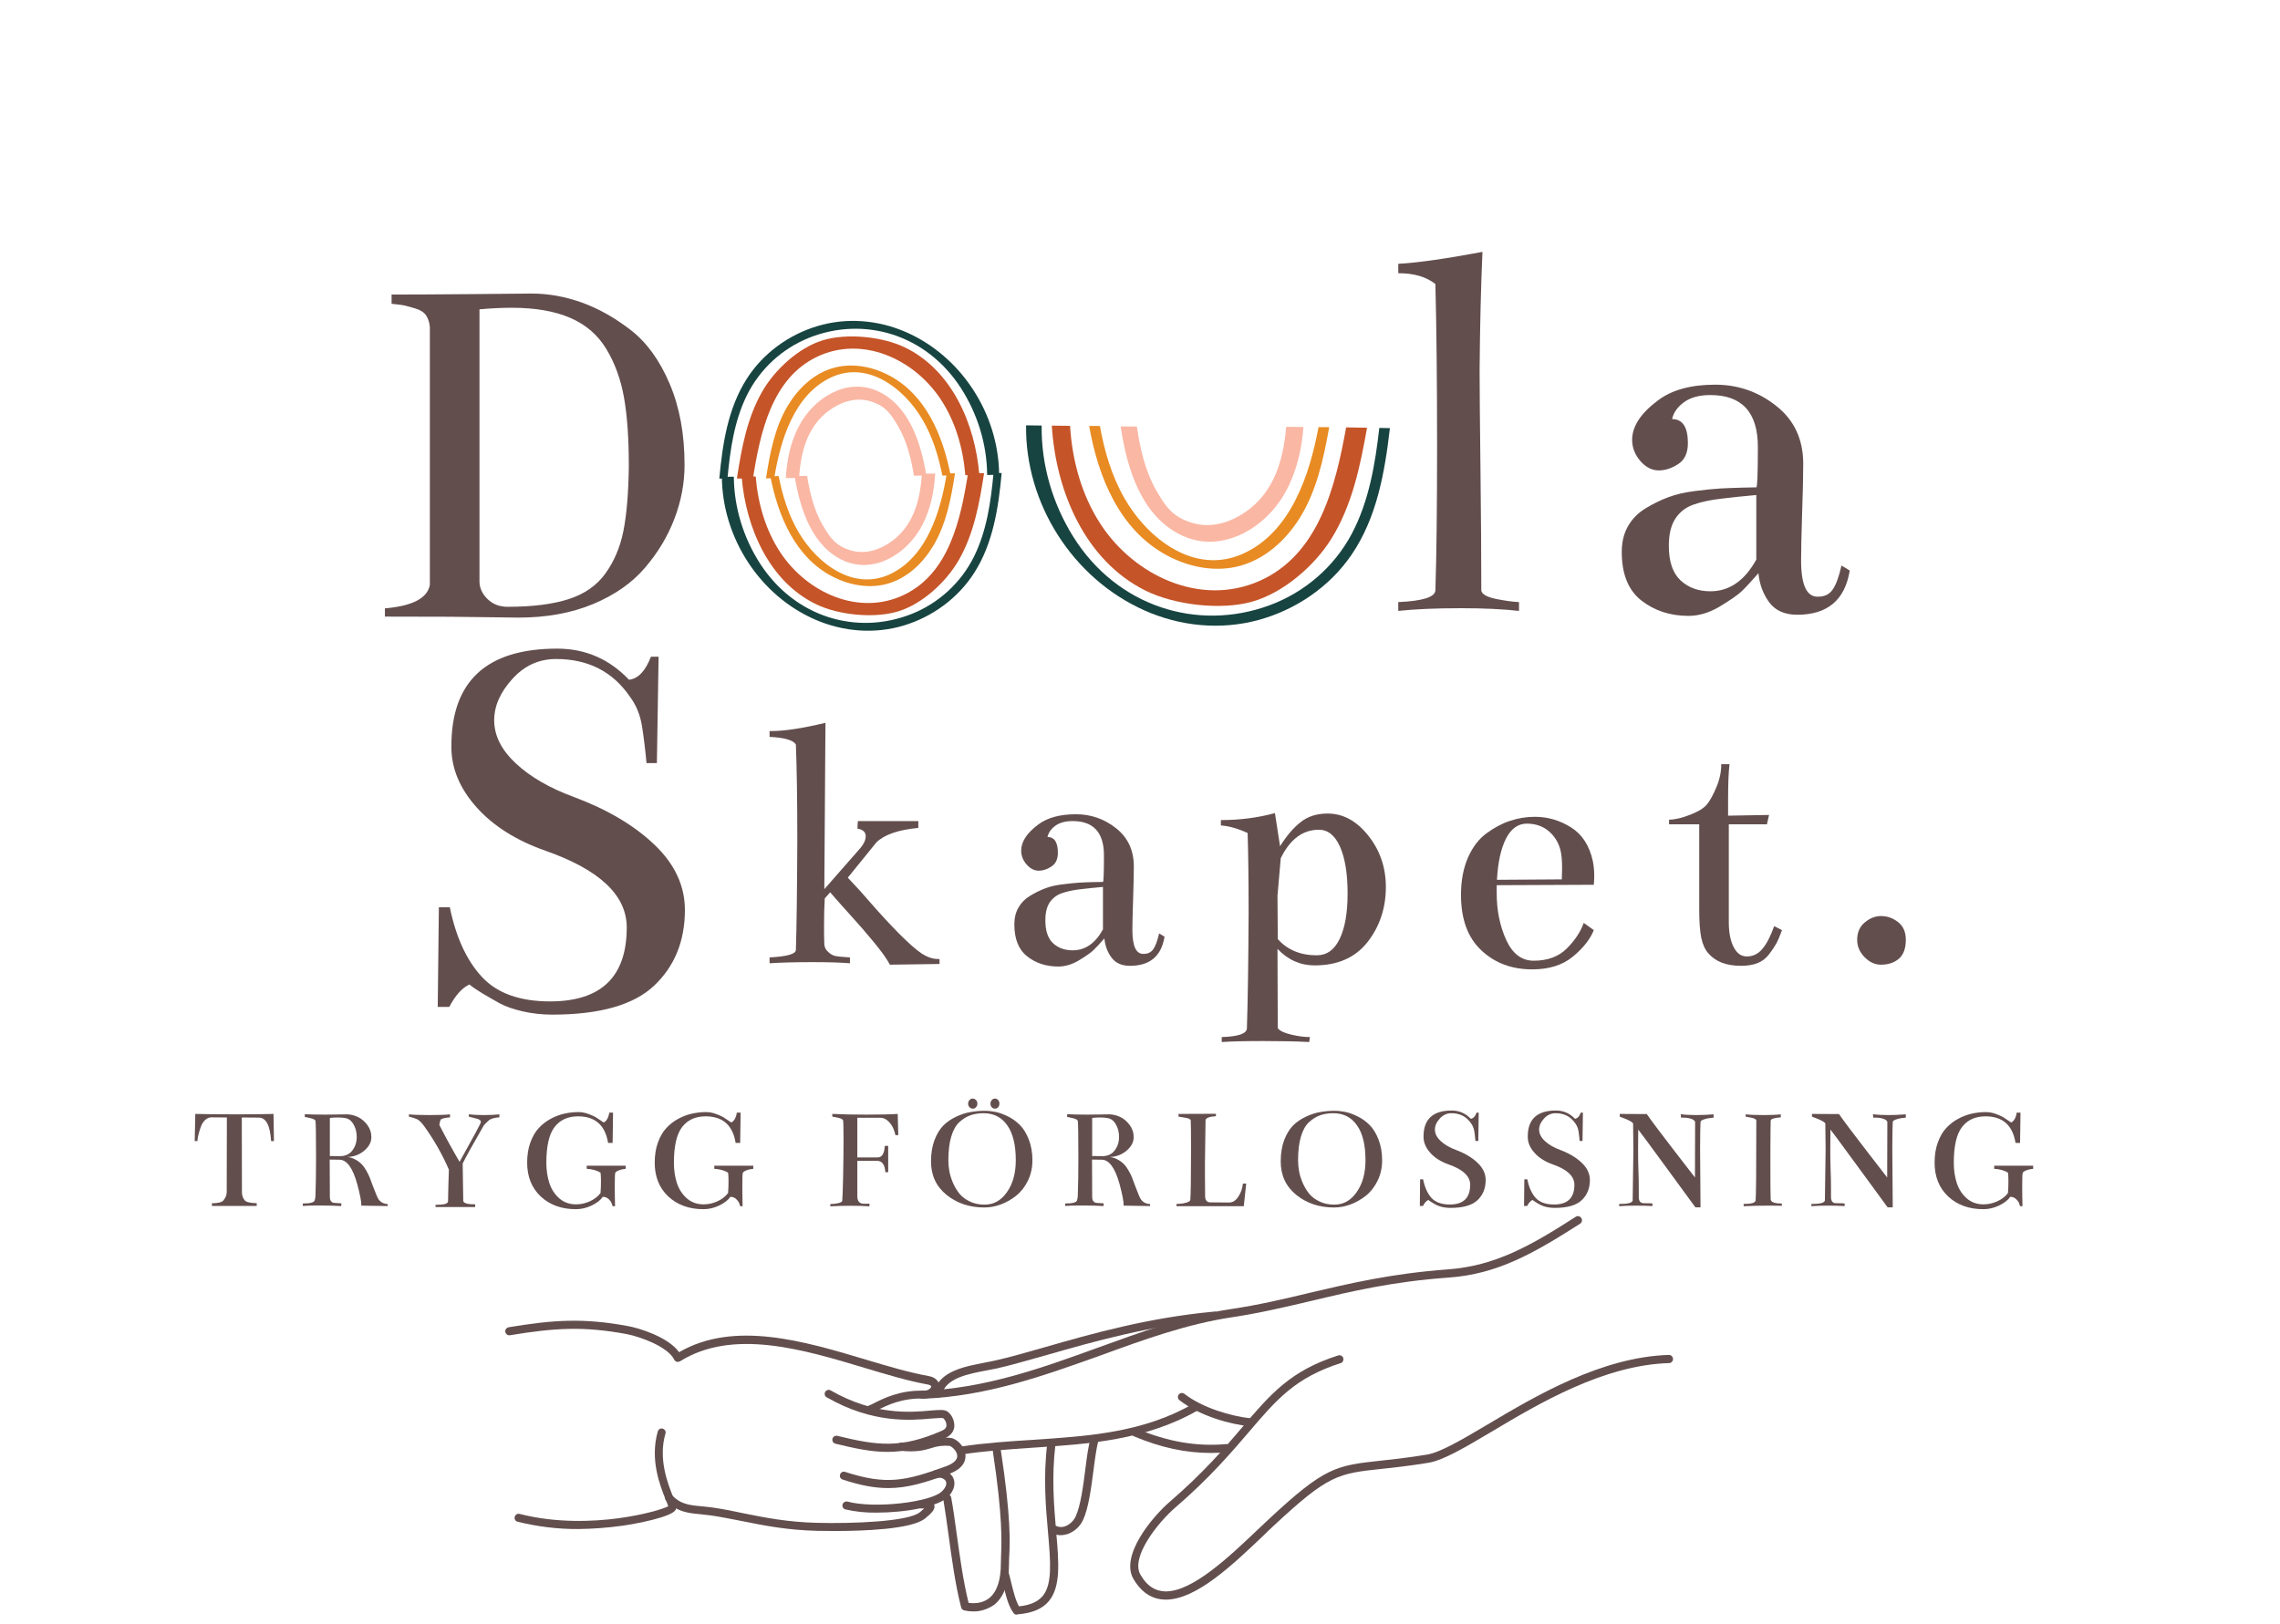 <svg xmlns="http://www.w3.org/2000/svg" xmlns:xlink="http://www.w3.org/1999/xlink" width="334" zoomAndPan="magnify" viewBox="0 0 250.5 178.5" height="238" preserveAspectRatio="xMidYMid meet" version="1.0"><defs><g/><clipPath id="3a7c311802"><path d="M 55.512 145 L 104 145 L 104 156 L 55.512 156 Z M 55.512 145 " clip-rule="nonzero"/></clipPath><clipPath id="bf2f8f670d"><path d="M 124 148 L 183.836 148 L 183.836 176 L 124 176 Z M 124 148 " clip-rule="nonzero"/></clipPath><clipPath id="7ea4709475"><path d="M 100 133.633 L 174 133.633 L 174 154 L 100 154 Z M 100 133.633 " clip-rule="nonzero"/></clipPath><clipPath id="a73c743346"><path d="M 103 159 L 111 159 L 111 177.434 L 103 177.434 Z M 103 159 " clip-rule="nonzero"/></clipPath><clipPath id="5da8e5cf52"><path d="M 109 158 L 117 158 L 117 177.434 L 109 177.434 Z M 109 158 " clip-rule="nonzero"/></clipPath><clipPath id="c63fd699ac"><path d="M 84 40 L 105 40 L 105 52.594 L 84 52.594 Z M 84 40 " clip-rule="nonzero"/></clipPath><clipPath id="b778f39dff"><path d="M 80 36 L 108 36 L 108 52.594 L 80 52.594 Z M 80 36 " clip-rule="nonzero"/></clipPath><clipPath id="dc13cfdfe6"><path d="M 79 35 L 109.824 35 L 109.824 52.594 L 79 52.594 Z M 79 35 " clip-rule="nonzero"/></clipPath><clipPath id="3547b73b6c"><path d="M 86 42 L 102 42 L 102 52.594 L 86 52.594 Z M 86 42 " clip-rule="nonzero"/></clipPath><clipPath id="93abe92dd9"><path d="M 81 51.98 L 109 51.98 L 109 68 L 81 68 Z M 81 51.98 " clip-rule="nonzero"/></clipPath><clipPath id="fcce7d44db"><path d="M 79.258 51.98 L 110.105 51.98 L 110.105 69.871 L 79.258 69.871 Z M 79.258 51.98 " clip-rule="nonzero"/></clipPath><clipPath id="a8c296763a"><path d="M 119 46 L 147 46 L 147 63 L 119 63 Z M 119 46 " clip-rule="nonzero"/></clipPath><clipPath id="c2c9576d8e"><path d="M 152.297 69.871 L 112.203 69.035 L 112.68 46.211 L 152.773 47.047 Z M 152.297 69.871 " clip-rule="nonzero"/></clipPath><clipPath id="29b716c90c"><path d="M 152.297 69.871 L 112.203 69.035 L 112.68 46.211 L 152.773 47.047 Z M 152.297 69.871 " clip-rule="nonzero"/></clipPath><clipPath id="8fa6827771"><path d="M 152.297 69.871 L 112.203 69.035 L 112.68 46.211 L 152.773 47.047 Z M 152.297 69.871 " clip-rule="nonzero"/></clipPath><clipPath id="2aebf76585"><path d="M 115 46 L 151 46 L 151 67 L 115 67 Z M 115 46 " clip-rule="nonzero"/></clipPath><clipPath id="5bd36ecfac"><path d="M 152.297 69.871 L 112.203 69.035 L 112.68 46.211 L 152.773 47.047 Z M 152.297 69.871 " clip-rule="nonzero"/></clipPath><clipPath id="0df6d01554"><path d="M 152.297 69.871 L 112.203 69.035 L 112.68 46.211 L 152.773 47.047 Z M 152.297 69.871 " clip-rule="nonzero"/></clipPath><clipPath id="99e776975a"><path d="M 152.297 69.871 L 112.203 69.035 L 112.68 46.211 L 152.773 47.047 Z M 152.297 69.871 " clip-rule="nonzero"/></clipPath><clipPath id="6a61dca48f"><path d="M 112 46 L 153 46 L 153 69 L 112 69 Z M 112 46 " clip-rule="nonzero"/></clipPath><clipPath id="c07b4df6c4"><path d="M 152.297 69.871 L 112.203 69.035 L 112.68 46.211 L 152.773 47.047 Z M 152.297 69.871 " clip-rule="nonzero"/></clipPath><clipPath id="bc6bee4e61"><path d="M 152.297 69.871 L 112.203 69.035 L 112.68 46.211 L 152.773 47.047 Z M 152.297 69.871 " clip-rule="nonzero"/></clipPath><clipPath id="fbecb455a6"><path d="M 152.297 69.871 L 112.203 69.035 L 112.68 46.211 L 152.773 47.047 Z M 152.297 69.871 " clip-rule="nonzero"/></clipPath><clipPath id="5738036d11"><path d="M 123 46 L 144 46 L 144 60 L 123 60 Z M 123 46 " clip-rule="nonzero"/></clipPath><clipPath id="0d209ea076"><path d="M 152.297 69.871 L 112.203 69.035 L 112.68 46.211 L 152.773 47.047 Z M 152.297 69.871 " clip-rule="nonzero"/></clipPath><clipPath id="028e1904e2"><path d="M 152.297 69.871 L 112.203 69.035 L 112.68 46.211 L 152.773 47.047 Z M 152.297 69.871 " clip-rule="nonzero"/></clipPath><clipPath id="aad5515f47"><path d="M 152.297 69.871 L 112.203 69.035 L 112.68 46.211 L 152.773 47.047 Z M 152.297 69.871 " clip-rule="nonzero"/></clipPath></defs><g clip-path="url(#3a7c311802)"><path fill="#634e4e" d="M 95.625 155.305 C 95.387 155.305 95.188 155.102 95.188 154.863 C 95.188 154.664 95.305 154.504 95.484 154.445 C 95.684 154.363 95.863 154.285 96.043 154.184 C 97.039 153.684 98.91 152.723 101.52 152.824 C 101.977 152.844 102.297 152.523 102.316 152.363 C 102.316 152.266 102.137 152.164 101.859 152.125 C 99.77 151.746 97.438 151.047 94.969 150.305 C 88.195 148.266 80.508 145.969 74.715 149.586 C 74.613 149.645 74.473 149.664 74.355 149.645 C 74.234 149.605 74.137 149.527 74.074 149.406 C 73.379 147.984 70.352 146.887 68.879 146.605 C 64.078 145.707 60.91 145.926 56.012 146.727 C 55.773 146.766 55.555 146.586 55.516 146.348 C 55.492 146.105 55.633 145.906 55.871 145.848 C 60.871 145.027 64.098 144.809 69.035 145.727 C 70.152 145.926 73.379 146.887 74.613 148.586 C 80.688 145.066 88.395 147.387 95.207 149.426 C 97.656 150.164 99.969 150.844 102 151.203 C 102.953 151.363 103.234 151.945 103.195 152.426 C 103.113 153.145 102.336 153.703 101.48 153.684 C 99.09 153.605 97.418 154.445 96.422 154.945 C 96.203 155.062 95.965 155.164 95.746 155.262 C 95.727 155.285 95.664 155.305 95.625 155.305 Z M 95.625 155.305 " fill-opacity="1" fill-rule="nonzero"/></g><path fill="#634e4e" d="M 63.559 168.02 C 61.309 168.039 59.059 167.758 56.867 167.219 C 56.629 167.16 56.488 166.918 56.551 166.68 C 56.609 166.438 56.848 166.301 57.086 166.359 C 61.148 167.398 65.215 167.199 67.922 166.84 C 70.871 166.438 72.883 165.801 73.418 165.52 C 73.359 165.34 73.258 165.059 73.141 164.801 C 72.523 163.262 71.387 160.422 72.262 157.324 C 72.324 157.082 72.543 156.922 72.781 156.984 C 73.02 157.043 73.18 157.262 73.121 157.504 C 73.121 157.523 73.121 157.543 73.102 157.562 C 72.305 160.363 73.379 163.039 73.938 164.461 C 74.234 165.219 74.375 165.559 74.254 165.859 C 73.938 166.699 69.793 167.457 68.359 167.66 C 66.785 167.879 65.172 168 63.559 168.02 Z M 63.559 168.02 " fill-opacity="1" fill-rule="nonzero"/><path fill="#634e4e" d="M 97.496 159.543 C 95.746 159.543 93.992 159.184 91.781 158.641 C 91.543 158.582 91.402 158.344 91.461 158.102 C 91.523 157.863 91.762 157.723 92 157.781 C 96.422 158.863 98.992 159.184 103.473 157.223 C 103.949 157.023 103.969 156.762 103.988 156.664 C 103.988 156.344 103.871 156.043 103.633 155.844 C 103.492 155.785 102.855 155.844 102.277 155.883 C 100.027 156.082 95.863 156.441 90.824 153.543 C 90.605 153.426 90.547 153.145 90.668 152.945 C 90.785 152.746 91.062 152.664 91.262 152.785 C 96.062 155.543 100.047 155.203 102.199 155.004 C 103.234 154.922 103.789 154.863 104.148 155.145 C 104.629 155.543 104.887 156.164 104.848 156.781 C 104.805 157.164 104.586 157.703 103.812 158.043 C 101.34 159.102 99.43 159.543 97.496 159.543 Z M 97.496 159.543 " fill-opacity="1" fill-rule="nonzero"/><path fill="#634e4e" d="M 97.598 163.52 C 96.125 163.52 94.57 163.242 92.578 162.582 C 92.34 162.5 92.219 162.262 92.301 162.02 C 92.379 161.781 92.617 161.66 92.855 161.742 C 97.398 163.219 99.508 162.742 103.949 161.121 C 104.547 160.902 105.246 160.5 105.164 159.902 C 105.086 159.344 104.488 158.902 104.328 158.883 C 103.633 158.82 102.934 158.902 102.277 159.141 C 101.52 159.363 100.664 159.602 98.992 159.422 C 98.754 159.402 98.574 159.184 98.594 158.922 C 98.613 158.684 98.832 158.504 99.09 158.523 C 100.086 158.664 101.082 158.582 102.039 158.281 C 102.797 158.023 103.613 157.922 104.41 158.004 C 105.047 158.043 105.941 158.863 106.062 159.781 C 106.141 160.32 106 161.34 104.27 161.961 C 101.602 162.941 99.688 163.52 97.598 163.52 Z M 97.598 163.52 " fill-opacity="1" fill-rule="nonzero"/><path fill="#634e4e" d="M 91.703 168.238 C 90.824 168.238 90.129 168.219 89.77 168.219 C 86.465 168.137 83.996 167.641 81.586 167.16 C 80.449 166.938 79.375 166.719 78.199 166.539 C 77.781 166.48 77.383 166.438 77.004 166.398 C 75.648 166.277 74.355 166.16 73.16 164.859 C 73 164.66 73.039 164.379 73.219 164.238 C 73.398 164.102 73.637 164.121 73.797 164.262 C 74.754 165.301 75.73 165.398 77.062 165.52 C 77.461 165.559 77.879 165.598 78.316 165.66 C 79.512 165.84 80.648 166.059 81.742 166.301 C 84.094 166.777 86.543 167.258 89.77 167.34 C 93.633 167.438 99.848 167.219 101.082 166.16 C 101.203 166.059 101.383 165.898 101.539 165.758 C 101.441 165.758 101.32 165.758 101.16 165.758 C 100.922 165.738 100.723 165.539 100.742 165.281 C 100.762 165.059 100.941 164.879 101.16 164.859 C 101.801 164.84 102.457 164.879 102.637 165.359 C 102.816 165.84 102.316 166.301 101.66 166.84 C 100.227 168.059 94.809 168.238 91.703 168.238 Z M 91.703 168.238 " fill-opacity="1" fill-rule="nonzero"/><path fill="#634e4e" d="M 96.301 166.219 C 95.148 166.238 93.992 166.121 92.855 165.859 C 92.617 165.781 92.5 165.52 92.578 165.301 C 92.656 165.078 92.875 164.961 93.098 165 C 95.984 165.801 102.316 165.102 103.531 163.84 C 103.93 163.422 104.07 163.02 103.891 162.719 C 103.691 162.441 103.312 162.32 102.996 162.422 C 102.754 162.5 102.516 162.359 102.438 162.121 C 102.355 161.883 102.496 161.641 102.734 161.562 C 102.754 161.562 102.754 161.562 102.773 161.562 C 103.492 161.359 104.27 161.641 104.668 162.281 C 105.047 162.941 104.867 163.738 104.188 164.461 C 103.113 165.578 99.449 166.219 96.301 166.219 Z M 96.301 166.219 " fill-opacity="1" fill-rule="nonzero"/><g clip-path="url(#bf2f8f670d)"><path fill="#634e4e" d="M 128.09 175.777 C 127.891 175.777 127.691 175.754 127.492 175.734 C 126.277 175.555 125.281 174.797 124.523 173.496 C 123.051 170.938 126.594 166.68 128.527 165.02 C 132.23 161.82 134.523 159.16 136.512 156.805 C 139.582 153.203 141.789 150.605 147.027 148.945 C 147.27 148.867 147.508 149.004 147.586 149.246 C 147.645 149.465 147.527 149.727 147.309 149.785 C 142.309 151.387 140.277 153.766 137.191 157.383 C 135.258 159.641 132.867 162.441 129.105 165.68 C 127.23 167.301 124.184 171.117 125.301 173.035 C 125.918 174.117 126.676 174.695 127.629 174.836 C 127.789 174.855 127.93 174.875 128.09 174.875 C 131.055 174.875 135.098 171.016 138.086 168.18 C 138.523 167.758 138.965 167.359 139.359 166.98 C 145.594 161.16 146.789 161.043 151.77 160.5 C 153.082 160.363 154.715 160.18 156.789 159.84 C 158.242 159.602 160.652 158.184 163.422 156.543 C 168.699 153.402 175.949 149.105 183.375 148.887 C 183.613 148.887 183.812 149.105 183.812 149.344 C 183.812 149.566 183.637 149.766 183.414 149.785 C 176.207 149.984 169.078 154.223 163.879 157.324 C 160.91 159.082 158.559 160.48 156.926 160.742 C 154.836 161.082 153.203 161.262 151.867 161.402 C 146.988 161.922 145.973 162.039 139.957 167.641 C 139.559 168 139.141 168.418 138.703 168.84 C 135.438 171.938 131.434 175.777 128.09 175.777 Z M 128.09 175.777 " fill-opacity="1" fill-rule="nonzero"/></g><g clip-path="url(#7ea4709475)"><path fill="#634e4e" d="M 101.262 153.703 C 101.023 153.684 100.824 153.484 100.844 153.246 C 100.863 153.023 101.023 152.844 101.262 152.824 C 108.152 152.605 114.465 150.324 120.582 148.105 C 125.32 146.387 130.199 144.605 135.258 143.848 C 138.344 143.387 141.035 142.75 143.883 142.066 C 148.305 141.027 152.844 139.949 159.078 139.488 C 164.297 139.109 168.199 136.871 173.121 133.711 C 173.32 133.57 173.598 133.633 173.738 133.852 C 173.875 134.051 173.816 134.332 173.598 134.473 C 168.559 137.691 164.574 140.008 159.137 140.391 C 152.984 140.828 148.441 141.91 144.082 142.949 C 141.215 143.629 138.504 144.266 135.379 144.746 C 130.398 145.488 125.559 147.246 120.859 148.965 C 114.684 151.164 108.293 153.484 101.262 153.703 Z M 101.262 153.703 " fill-opacity="1" fill-rule="nonzero"/></g><path fill="#634e4e" d="M 116.516 168.699 C 116.199 168.699 115.879 168.617 115.602 168.457 C 115.383 168.359 115.281 168.078 115.402 167.859 C 115.523 167.641 115.781 167.539 116 167.66 C 116.02 167.66 116.02 167.68 116.039 167.68 C 116.34 167.82 116.676 167.84 116.977 167.738 C 117.492 167.559 117.93 167.16 118.172 166.66 C 118.727 165.461 119.008 163.32 119.246 161.441 C 119.406 160.16 119.566 158.941 119.805 158.141 C 119.883 157.902 120.141 157.781 120.359 157.863 C 120.582 157.941 120.699 158.164 120.66 158.383 C 120.461 159.141 120.301 160.301 120.141 161.562 C 119.883 163.52 119.605 165.719 118.988 167.039 C 118.648 167.758 118.031 168.32 117.273 168.578 C 116.996 168.66 116.758 168.699 116.516 168.699 Z M 116.516 168.699 " fill-opacity="1" fill-rule="nonzero"/><path fill="#634e4e" d="M 133.027 159.66 C 130.238 159.66 127.512 159.062 124.562 157.824 C 124.344 157.723 124.246 157.441 124.363 157.223 C 124.465 157.023 124.703 156.922 124.902 157.004 C 128.348 158.441 131.496 158.98 134.762 158.684 C 135 158.664 135.219 158.863 135.238 159.102 C 135.258 159.344 135.078 159.543 134.84 159.562 C 134.223 159.641 133.625 159.66 133.027 159.66 Z M 133.027 159.66 " fill-opacity="1" fill-rule="nonzero"/><path fill="#634e4e" d="M 137.449 156.742 L 137.391 156.742 C 135.199 156.523 131.832 155.625 129.562 153.844 C 129.383 153.684 129.363 153.402 129.523 153.223 C 129.66 153.043 129.922 153.023 130.102 153.145 C 132.094 154.703 135.238 155.625 137.469 155.863 C 137.707 155.902 137.887 156.125 137.848 156.363 C 137.848 156.562 137.648 156.742 137.449 156.742 Z M 137.449 156.742 " fill-opacity="1" fill-rule="nonzero"/><path fill="#634e4e" d="M 105.625 159.863 C 105.383 159.863 105.184 159.66 105.184 159.402 C 105.184 159.184 105.344 159.004 105.562 158.961 C 108.172 158.562 110.84 158.383 113.43 158.223 C 119.703 157.801 125.617 157.422 131.156 154.223 C 131.375 154.105 131.633 154.203 131.754 154.402 C 131.852 154.605 131.793 154.863 131.594 154.984 C 125.879 158.262 119.586 158.684 113.488 159.082 C 110.922 159.262 108.273 159.422 105.703 159.82 Z M 105.625 159.863 " fill-opacity="1" fill-rule="nonzero"/><path fill="#634e4e" d="M 103.035 153.605 C 102.996 153.605 102.973 153.605 102.934 153.586 C 102.695 153.523 102.535 153.305 102.598 153.062 C 103.113 150.684 105.961 150.164 108.23 149.727 C 108.629 149.645 108.988 149.586 109.328 149.504 C 110.859 149.164 112.672 148.645 114.766 148.047 C 119.844 146.586 126.176 144.789 133.387 144.129 C 133.625 144.109 133.844 144.266 133.883 144.508 C 133.926 144.746 133.746 144.969 133.508 145.008 C 133.508 145.008 133.484 145.008 133.484 145.008 C 126.375 145.648 120.082 147.445 115.043 148.887 C 112.934 149.484 111.121 150.004 109.547 150.367 C 109.188 150.445 108.828 150.504 108.43 150.586 C 106.398 150.965 103.891 151.445 103.492 153.223 C 103.414 153.465 103.234 153.605 103.035 153.605 Z M 103.035 153.605 " fill-opacity="1" fill-rule="nonzero"/><g clip-path="url(#a73c743346)"><path fill="#634e4e" d="M 106.918 177.074 C 106.578 177.074 106.242 177.035 105.922 176.957 C 105.762 176.914 105.645 176.797 105.602 176.637 C 104.945 174.117 104.566 171.219 104.211 168.637 C 104.012 167.219 103.832 165.879 103.633 164.719 C 103.59 164.48 103.75 164.238 103.988 164.199 C 104.23 164.16 104.469 164.32 104.508 164.559 C 104.727 165.738 104.906 167.078 105.105 168.52 C 105.445 170.977 105.824 173.738 106.418 176.137 C 106.859 176.195 107.855 176.254 108.652 175.637 C 109.527 174.957 109.965 173.656 109.965 171.777 C 109.965 171.539 109.984 171.258 109.984 170.957 C 110.043 169.477 110.184 166.758 109.09 159.523 C 109.07 159.281 109.246 159.062 109.488 159.043 C 109.707 159.023 109.926 159.16 109.965 159.402 C 111.082 166.719 110.961 169.52 110.883 171.016 C 110.859 171.316 110.859 171.578 110.859 171.797 C 110.859 173.977 110.305 175.516 109.188 176.375 C 108.492 176.836 107.715 177.094 106.918 177.074 Z M 106.918 177.074 " fill-opacity="1" fill-rule="nonzero"/></g><g clip-path="url(#5da8e5cf52)"><path fill="#634e4e" d="M 111.719 177.434 C 111.578 177.434 111.438 177.375 111.359 177.254 C 110.781 176.496 110.484 175.234 110.223 174.117 C 110.125 173.738 110.043 173.375 109.965 173.078 C 109.887 172.855 109.984 172.598 110.223 172.496 C 110.441 172.418 110.703 172.516 110.801 172.758 C 110.801 172.777 110.82 172.797 110.82 172.816 C 110.922 173.137 111 173.516 111.102 173.918 C 111.32 174.797 111.578 175.875 111.957 176.516 C 113.172 176.395 114.008 176.016 114.547 175.395 C 115.641 174.098 115.422 171.578 115.145 168.398 C 114.902 165.68 114.605 162.301 115.062 158.621 C 115.082 158.383 115.301 158.184 115.543 158.203 C 115.781 158.223 115.98 158.441 115.961 158.684 C 115.961 158.703 115.961 158.723 115.961 158.723 C 115.523 162.301 115.801 165.5 116.039 168.32 C 116.34 171.695 116.559 174.375 115.223 175.957 C 114.504 176.816 113.371 177.273 111.777 177.395 Z M 111.719 177.434 " fill-opacity="1" fill-rule="nonzero"/></g><g fill="#634e4e" fill-opacity="1"><g transform="translate(83.333, 105.85)"><g><path d="M 7.875 -7.797 L 7.281 -7.125 C 7.227 -6.281 7.203 -5.25 7.203 -4.031 C 7.203 -3.27 7.211 -2.613 7.234 -2.062 C 7.266 -1.738 7.398 -1.473 7.641 -1.266 C 7.848 -1.055 8.078 -0.91 8.328 -0.828 C 8.578 -0.754 9.148 -0.691 10.047 -0.641 L 10.047 0 C 9.047 -0.082 7.676 -0.125 5.938 -0.125 C 4.062 -0.125 2.488 -0.082 1.219 0 L 1.219 -0.641 C 3.145 -0.742 4.109 -1.02 4.109 -1.469 C 4.191 -3.914 4.242 -7.91 4.266 -13.453 C 4.266 -17.953 4.211 -21.484 4.109 -24.047 C 3.797 -24.523 2.832 -24.801 1.219 -24.875 L 1.219 -25.516 C 1.281 -25.516 1.348 -25.516 1.422 -25.516 C 2.848 -25.516 4.828 -25.816 7.359 -26.422 L 7.234 -8.141 L 11.234 -12.703 C 11.598 -13.148 11.781 -13.57 11.781 -13.969 C 11.781 -14.414 11.477 -14.691 10.875 -14.797 C 10.875 -14.867 10.879 -15.004 10.891 -15.203 C 10.91 -15.398 10.922 -15.539 10.922 -15.625 L 17.562 -15.625 L 17.562 -14.875 C 15.375 -14.664 13.844 -14.141 12.969 -13.297 L 9.812 -9.406 C 10.676 -8.508 11.566 -7.523 12.484 -6.453 C 13.41 -5.391 14.391 -4.332 15.422 -3.281 C 16.473 -2.227 17.305 -1.492 17.922 -1.078 C 18.547 -0.672 19.141 -0.469 19.703 -0.469 C 19.754 -0.469 19.816 -0.469 19.891 -0.469 L 19.891 0.078 L 14.438 0.156 C 14.125 -0.445 13.551 -1.254 12.719 -2.266 C 11.883 -3.285 11.055 -4.242 10.234 -5.141 C 9.422 -6.035 8.633 -6.922 7.875 -7.797 Z M 7.875 -7.797 "/></g></g></g><g fill="#634e4e" fill-opacity="1"><g transform="translate(109.43, 105.85)"><g><path d="M 17.922 -3.281 L 18.516 -2.922 C 18.172 -0.785 16.906 0.281 14.719 0.281 C 13.82 0.281 13.148 -0.016 12.703 -0.609 C 12.254 -1.203 11.988 -1.91 11.906 -2.734 C 11.375 -2.117 10.969 -1.68 10.688 -1.422 C 10.414 -1.16 9.895 -0.797 9.125 -0.328 C 8.363 0.129 7.602 0.359 6.844 0.359 C 5.52 0.359 4.383 -0.008 3.438 -0.75 C 2.488 -1.488 2.016 -2.66 2.016 -4.266 C 2.016 -4.984 2.164 -5.602 2.469 -6.125 C 2.77 -6.656 3.191 -7.082 3.734 -7.406 C 4.273 -7.738 4.82 -8.008 5.375 -8.219 C 5.926 -8.438 6.57 -8.586 7.312 -8.672 C 8.051 -8.766 8.664 -8.828 9.156 -8.859 C 9.645 -8.891 10.188 -8.91 10.781 -8.922 C 11.375 -8.93 11.695 -8.938 11.75 -8.938 C 11.82 -8.938 11.859 -9.91 11.859 -11.859 C 11.859 -14.367 10.711 -15.625 8.422 -15.625 C 7.629 -15.625 6.992 -15.453 6.516 -15.109 C 6.047 -14.766 5.758 -14.352 5.656 -13.875 C 6.414 -13.875 6.797 -13.297 6.797 -12.141 C 6.797 -11.43 6.555 -10.926 6.078 -10.625 C 5.609 -10.32 5.148 -10.172 4.703 -10.172 C 4.203 -10.172 3.754 -10.398 3.359 -10.859 C 2.961 -11.316 2.766 -11.82 2.766 -12.375 C 2.766 -13.352 3.383 -14.305 4.625 -15.234 C 5.625 -15.992 7.008 -16.375 8.781 -16.375 C 10.438 -16.375 11.91 -15.859 13.203 -14.828 C 14.492 -13.805 15.141 -12.41 15.141 -10.641 C 15.141 -9.766 15.113 -8.551 15.062 -7 C 15.008 -5.445 14.984 -4.328 14.984 -3.641 C 14.984 -1.867 15.395 -1 16.219 -1.031 C 16.688 -1.031 17.039 -1.203 17.281 -1.547 C 17.52 -1.891 17.734 -2.469 17.922 -3.281 Z M 11.75 -3.719 L 11.75 -8.391 C 10.82 -8.305 9.969 -8.219 9.188 -8.125 C 8.414 -8.031 7.754 -7.883 7.203 -7.688 C 6.648 -7.488 6.211 -7.148 5.891 -6.672 C 5.578 -6.203 5.422 -5.547 5.422 -4.703 C 5.422 -3.566 5.703 -2.734 6.266 -2.203 C 6.836 -1.68 7.555 -1.422 8.422 -1.422 C 9.797 -1.422 10.906 -2.188 11.75 -3.719 Z M 11.75 -3.719 "/></g></g></g><g fill="#634e4e" fill-opacity="1"><g transform="translate(132.918, 105.85)"><g><path d="M 7.797 -11.547 L 7.438 -7.438 L 7.469 -2.656 C 8.531 -1.469 9.957 -0.875 11.75 -0.875 C 12.852 -0.875 13.691 -1.473 14.266 -2.672 C 14.848 -3.867 15.141 -5.535 15.141 -7.672 C 15.141 -9.836 14.863 -11.547 14.312 -12.797 C 13.758 -14.047 12.984 -14.672 11.984 -14.672 C 10.211 -14.672 8.816 -13.629 7.797 -11.547 Z M 1.219 -15.734 C 3.281 -15.734 5.258 -15.988 7.156 -16.5 L 7.719 -12.859 C 8.426 -13.992 9.176 -14.875 9.969 -15.5 C 10.758 -16.133 11.75 -16.453 12.938 -16.453 C 14.645 -16.453 16.141 -15.641 17.422 -14.016 C 18.703 -12.398 19.344 -10.523 19.344 -8.391 C 19.344 -6.066 18.672 -4.047 17.328 -2.328 C 15.984 -0.617 14.047 0.234 11.516 0.234 C 9.953 0.234 8.594 -0.367 7.438 -1.578 L 7.469 7.125 C 7.656 7.406 8.129 7.641 8.891 7.828 C 9.66 8.016 10.363 8.109 11 8.109 L 10.922 8.656 C 9.598 8.582 7.922 8.547 5.891 8.547 C 3.859 8.547 2.332 8.582 1.312 8.656 L 1.312 8.109 C 3.156 8.055 4.078 7.727 4.078 7.125 C 4.18 3.977 4.242 -0.238 4.266 -5.531 C 4.266 -9.227 4.227 -12.156 4.156 -14.312 C 3.07 -14.812 2.094 -15.086 1.219 -15.141 Z M 1.219 -15.734 "/></g></g></g><g fill="#634e4e" fill-opacity="1"><g transform="translate(158.501, 105.85)"><g><path d="M 5.969 -9.172 L 13.094 -9.219 C 13.113 -9.664 13.125 -10.086 13.125 -10.484 C 13.125 -11.297 13.062 -11.953 12.938 -12.453 C 12.719 -13.297 12.285 -13.988 11.641 -14.531 C 10.992 -15.07 10.195 -15.344 9.25 -15.344 C 8.281 -15.344 7.516 -14.789 6.953 -13.688 C 6.398 -12.582 6.07 -11.078 5.969 -9.172 Z M 5.938 -8.578 L 5.938 -7.719 C 5.938 -5.812 6.285 -4.094 6.984 -2.562 C 7.68 -1.039 8.688 -0.281 10 -0.281 C 11.531 -0.281 12.742 -0.727 13.641 -1.625 C 14.535 -2.52 15.156 -3.457 15.5 -4.438 L 16.609 -3.641 C 16.211 -2.641 15.445 -1.672 14.312 -0.734 C 13.176 0.203 11.688 0.672 9.844 0.672 C 7.602 0.672 5.738 -0.023 4.25 -1.422 C 2.758 -2.816 2.016 -4.848 2.016 -7.516 C 2.016 -9.066 2.27 -10.43 2.781 -11.609 C 3.301 -12.785 3.988 -13.68 4.844 -14.297 C 5.695 -14.922 6.555 -15.375 7.422 -15.656 C 8.297 -15.945 9.195 -16.094 10.125 -16.094 C 11.551 -16.094 12.875 -15.707 14.094 -14.938 C 15.32 -14.176 16.125 -12.941 16.5 -11.234 C 16.602 -10.703 16.656 -10.176 16.656 -9.656 C 16.656 -9.363 16.641 -9.02 16.609 -8.625 Z M 5.938 -8.578 "/></g></g></g><g fill="#634e4e" fill-opacity="1"><g transform="translate(181.316, 105.85)"><g><path d="M 12.812 -15.266 L 8.625 -15.266 C 8.625 -15.266 8.625 -11.68 8.625 -4.516 C 8.625 -3.379 8.801 -2.469 9.156 -1.781 C 9.508 -1.094 9.988 -0.75 10.594 -0.75 C 11.281 -0.75 11.852 -1.023 12.312 -1.578 C 12.781 -2.129 13.211 -2.961 13.609 -4.078 L 14.469 -3.641 C 14.238 -3.004 14.031 -2.516 13.844 -2.172 C 13.656 -1.828 13.391 -1.43 13.047 -0.984 C 12.703 -0.535 12.281 -0.211 11.781 -0.016 C 11.281 0.18 10.676 0.281 9.969 0.281 C 8.383 0.281 7.195 -0.164 6.406 -1.062 C 6.039 -1.457 5.773 -2.02 5.609 -2.75 C 5.453 -3.477 5.375 -4.539 5.375 -5.938 L 5.375 -15.266 L 2.062 -15.266 L 2.062 -15.781 C 2.688 -15.781 3.453 -15.957 4.359 -16.312 C 5.273 -16.664 5.906 -17.055 6.25 -17.484 C 6.594 -17.93 6.938 -18.566 7.281 -19.391 C 7.625 -20.223 7.797 -21.051 7.797 -21.875 L 8.703 -21.875 C 8.598 -21.031 8.547 -19.738 8.547 -18 C 8.547 -17.812 8.547 -17.52 8.547 -17.125 C 8.547 -16.727 8.547 -16.426 8.547 -16.219 L 13.047 -16.297 Z M 12.812 -15.266 "/></g></g></g><g fill="#634e4e" fill-opacity="1"><g transform="translate(201.64, 105.85)"><g><path d="M 5.016 -5.188 C 5.703 -5.188 6.328 -4.969 6.891 -4.531 C 7.461 -4.094 7.75 -3.441 7.75 -2.578 C 7.75 -1.617 7.488 -0.922 6.969 -0.484 C 6.457 -0.055 5.805 0.156 5.016 0.156 C 4.359 0.156 3.758 -0.117 3.219 -0.672 C 2.676 -1.223 2.406 -1.859 2.406 -2.578 C 2.406 -3.391 2.68 -4.023 3.234 -4.484 C 3.797 -4.953 4.391 -5.188 5.016 -5.188 Z M 5.016 -5.188 "/></g></g></g><g clip-path="url(#c63fd699ac)"><path fill="#e88b22" d="M 104.445 52.242 C 104.141 52.246 103.84 52.25 103.535 52.258 C 103.105 50.094 102.453 47.969 101.332 46.074 C 99.258 42.566 95.246 39.586 91.25 41.5 C 87.227 43.426 85.73 48.41 85.062 52.551 C 84.762 52.555 84.461 52.559 84.16 52.562 C 84.59 49.809 85.109 47 86.547 44.594 C 87.656 42.742 89.289 41.156 91.34 40.5 C 93.438 39.828 95.727 40.23 97.656 41.238 C 101.719 43.355 103.594 47.863 104.445 52.242 Z M 104.445 52.242 " fill-opacity="1" fill-rule="nonzero"/></g><g clip-path="url(#b778f39dff)"><path fill="#c55428" d="M 107.598 52.199 C 107.086 52.207 106.57 52.211 106.059 52.219 C 105.812 49.227 104.965 46.277 103.297 43.793 C 100.367 39.426 94.711 36.844 89.77 39.203 C 84.809 41.574 83.523 47.496 82.727 52.578 C 82.141 52.582 81.551 52.582 80.961 52.586 C 81.469 49.27 82.082 45.891 83.777 42.969 C 85.16 40.59 87.746 38.219 90.359 37.406 C 92.996 36.586 96.914 36.973 99.395 38.164 C 104.555 40.641 107.145 46.566 107.598 52.199 Z M 107.598 52.199 " fill-opacity="1" fill-rule="nonzero"/></g><g clip-path="url(#dc13cfdfe6)"><path fill="#174441" d="M 109.773 52.18 C 109.473 52.184 108.754 52.188 108.457 52.191 C 108.43 48.805 107.406 45.496 105.582 42.656 C 101.777 36.742 94.938 34.703 88.895 37.117 C 85.961 38.293 83.508 40.523 82.074 43.406 C 80.668 46.238 80.215 49.449 79.926 52.59 C 79.625 52.59 79.328 52.594 79.031 52.594 C 79.379 48.785 79.973 44.859 82.055 41.609 C 83.852 38.805 86.672 36.773 89.797 35.836 C 92.984 34.875 96.41 35.148 99.465 36.461 C 105.605 39.105 109.723 45.48 109.773 52.18 Z M 109.773 52.18 " fill-opacity="1" fill-rule="nonzero"/></g><g clip-path="url(#3547b73b6c)"><path fill="#fab7a4" d="M 101.777 52.258 C 101.473 52.262 100.719 52.27 100.414 52.273 C 100.098 50.363 99.629 48.457 98.66 46.812 C 97.844 45.422 97.262 44.633 95.801 44.148 C 94.34 43.66 92.898 43.973 91.582 44.777 C 88.898 46.426 87.988 49.293 87.797 52.52 C 87.488 52.523 86.645 52.527 86.34 52.535 C 86.441 50.57 86.852 48.617 87.738 46.898 C 89.402 43.676 93.035 41.496 96.348 42.945 C 99.801 44.461 101.168 48.512 101.777 52.258 Z M 101.777 52.258 " fill-opacity="1" fill-rule="nonzero"/></g><path fill="#e88b22" d="M 84.637 52.332 C 84.941 52.328 85.242 52.32 85.547 52.316 C 85.977 54.477 86.629 56.605 87.75 58.5 C 89.824 62.008 93.836 64.984 97.832 63.074 C 101.855 61.148 103.355 56.164 104.02 52.02 C 104.32 52.02 104.621 52.016 104.926 52.012 C 104.496 54.766 103.973 57.574 102.535 59.977 C 101.426 61.828 99.793 63.414 97.742 64.074 C 95.645 64.746 93.355 64.34 91.426 63.336 C 87.367 61.219 85.488 56.711 84.637 52.332 Z M 84.637 52.332 " fill-opacity="1" fill-rule="nonzero"/><g clip-path="url(#93abe92dd9)"><path fill="#c55428" d="M 81.484 52.375 C 81.996 52.367 82.512 52.363 83.027 52.355 C 83.27 55.344 84.117 58.293 85.785 60.781 C 88.715 65.148 94.371 67.73 99.312 65.371 C 104.273 63 105.559 57.078 106.355 51.996 C 106.941 51.992 107.531 51.988 108.121 51.988 C 107.613 55.305 107 58.684 105.305 61.605 C 103.922 63.984 101.336 66.355 98.723 67.168 C 96.086 67.988 92.168 67.602 89.688 66.41 C 84.527 63.934 81.938 58.008 81.484 52.375 Z M 81.484 52.375 " fill-opacity="1" fill-rule="nonzero"/></g><g clip-path="url(#fcce7d44db)"><path fill="#174441" d="M 79.309 52.395 C 79.609 52.391 80.328 52.387 80.625 52.383 C 80.652 55.766 81.676 59.078 83.5 61.918 C 87.305 67.828 94.145 69.871 100.188 67.453 C 103.121 66.281 105.574 64.051 107.008 61.168 C 108.414 58.332 108.867 55.125 109.156 51.98 C 109.457 51.98 109.754 51.98 110.051 51.977 C 109.703 55.789 109.109 59.715 107.027 62.961 C 105.23 65.766 102.41 67.797 99.285 68.738 C 96.098 69.695 92.672 69.426 89.617 68.109 C 83.477 65.469 79.359 59.094 79.309 52.395 Z M 79.309 52.395 " fill-opacity="1" fill-rule="nonzero"/></g><path fill="#fab7a4" d="M 87.305 52.316 C 87.609 52.309 88.363 52.305 88.672 52.297 C 88.984 54.211 89.453 56.117 90.422 57.762 C 91.238 59.152 91.824 59.938 93.281 60.426 C 94.742 60.91 96.184 60.602 97.5 59.793 C 100.184 58.148 101.094 55.281 101.285 52.051 C 101.594 52.047 102.438 52.043 102.746 52.039 C 102.641 54 102.23 55.957 101.344 57.672 C 99.68 60.895 96.047 63.078 92.734 61.625 C 89.281 60.109 87.914 56.059 87.305 52.316 Z M 87.305 52.316 " fill-opacity="1" fill-rule="nonzero"/><g clip-path="url(#a8c296763a)"><g clip-path="url(#c2c9576d8e)"><g clip-path="url(#29b716c90c)"><g clip-path="url(#8fa6827771)"><path fill="#e88b22" d="M 119.664 46.805 C 120.055 46.805 120.449 46.809 120.844 46.812 C 121.344 49.578 122.137 52.309 123.543 54.754 C 126.148 59.285 131.285 63.195 136.527 60.863 C 141.805 58.516 143.887 52.199 144.863 46.934 C 145.254 46.938 145.648 46.941 146.039 46.945 C 145.406 50.445 144.652 54.016 142.723 57.043 C 141.23 59.375 139.066 61.352 136.383 62.137 C 133.641 62.938 130.676 62.359 128.195 61.023 C 122.973 58.215 120.652 52.414 119.664 46.805 Z M 119.664 46.805 " fill-opacity="1" fill-rule="nonzero"/></g></g></g></g><g clip-path="url(#2aebf76585)"><g clip-path="url(#5bd36ecfac)"><g clip-path="url(#0df6d01554)"><g clip-path="url(#99e776975a)"><path fill="#c55428" d="M 115.562 46.773 C 116.23 46.777 116.898 46.789 117.566 46.793 C 117.801 50.609 118.828 54.398 120.93 57.613 C 124.625 63.262 131.906 66.711 138.391 63.832 C 144.902 60.945 146.73 53.426 147.898 46.965 C 148.664 46.977 149.43 46.988 150.195 47 C 149.445 51.219 148.562 55.512 146.281 59.191 C 144.418 62.191 140.996 65.145 137.578 66.113 C 134.129 67.086 129.043 66.484 125.852 64.898 C 119.211 61.602 116 53.973 115.562 46.773 Z M 115.562 46.773 " fill-opacity="1" fill-rule="nonzero"/></g></g></g></g><g clip-path="url(#6a61dca48f)"><g clip-path="url(#c07b4df6c4)"><g clip-path="url(#bc6bee4e61)"><g clip-path="url(#fbecb455a6)"><path fill="#174441" d="M 112.734 46.738 C 113.125 46.742 114.059 46.758 114.445 46.762 C 114.391 51.078 115.633 55.328 117.93 59 C 122.715 66.645 131.551 69.434 139.473 66.516 C 143.32 65.098 146.566 62.32 148.504 58.68 C 150.406 55.105 151.086 51.023 151.543 47.023 C 151.93 47.031 152.32 47.035 152.707 47.043 C 152.148 51.891 151.273 56.887 148.484 60.973 C 146.074 64.5 142.352 67.016 138.266 68.129 C 134.098 69.266 129.652 68.828 125.719 67.066 C 117.805 63.527 112.621 55.285 112.734 46.738 Z M 112.734 46.738 " fill-opacity="1" fill-rule="nonzero"/></g></g></g></g><g clip-path="url(#5738036d11)"><g clip-path="url(#0d209ea076)"><g clip-path="url(#028e1904e2)"><g clip-path="url(#aad5515f47)"><path fill="#fab7a4" d="M 123.129 46.855 C 123.527 46.859 124.504 46.871 124.906 46.871 C 125.262 49.32 125.824 51.766 127.035 53.887 C 128.062 55.684 128.801 56.703 130.684 57.363 C 132.57 58.023 134.453 57.668 136.184 56.672 C 139.715 54.645 140.973 51.012 141.309 46.898 C 141.711 46.902 142.805 46.918 143.207 46.922 C 143.02 49.422 142.434 51.902 141.234 54.07 C 138.988 58.137 134.207 60.824 129.941 58.879 C 125.492 56.855 123.82 51.648 123.129 46.855 Z M 123.129 46.855 " fill-opacity="1" fill-rule="nonzero"/></g></g></g></g><g fill="#634e4e" fill-opacity="1"><g transform="translate(39.539, 67.695)"><g><path d="M 35.672 -16.625 C 35.672 -14.602 35.301 -12.629 34.562 -10.703 C 33.832 -8.773 32.754 -6.977 31.328 -5.312 C 29.91 -3.645 28.004 -2.312 25.609 -1.312 C 23.211 -0.32 20.477 0.172 17.406 0.172 C 17.145 0.172 16.383 0.16 15.125 0.141 C 13.875 0.117 12.145 0.098 9.938 0.078 C 7.727 0.066 5.332 0.062 2.75 0.062 L 2.75 -0.844 C 5.781 -1.102 7.426 -1.961 7.688 -3.422 L 7.688 -31.734 C 7.656 -32.223 7.523 -32.645 7.297 -33 C 7.078 -33.352 6.691 -33.613 6.141 -33.781 C 5.598 -33.945 5.207 -34.055 4.969 -34.109 C 4.727 -34.172 4.234 -34.238 3.484 -34.312 L 3.484 -35.328 C 5.691 -35.328 8.57 -35.344 12.125 -35.375 C 15.688 -35.414 17.938 -35.438 18.875 -35.438 C 20.707 -35.438 22.539 -35.109 24.375 -34.453 C 26.207 -33.797 28.004 -32.785 29.766 -31.422 C 31.523 -30.055 32.945 -28.094 34.031 -25.531 C 35.125 -22.969 35.672 -20 35.672 -16.625 Z M 29.547 -16.281 C 29.547 -16.395 29.547 -16.508 29.547 -16.625 C 29.547 -19.582 29.367 -22.051 29.016 -24.031 C 28.66 -26.02 28.016 -27.789 27.078 -29.344 C 26.141 -30.895 24.816 -32.035 23.109 -32.766 C 21.41 -33.504 19.27 -33.875 16.688 -33.875 C 15.562 -33.875 14.379 -33.816 13.141 -33.703 C 13.141 -32.723 13.141 -31.035 13.141 -28.641 C 13.141 -26.586 13.141 -23.066 13.141 -18.078 C 13.141 -13.098 13.141 -9.727 13.141 -7.969 C 13.141 -5.801 13.141 -4.414 13.141 -3.812 C 13.141 -3.102 13.43 -2.457 14.016 -1.875 C 14.598 -1.301 15.336 -1.016 16.234 -1.016 C 18.961 -1.016 21.195 -1.297 22.938 -1.859 C 24.688 -2.422 26.035 -3.363 26.984 -4.688 C 27.941 -6.02 28.598 -7.57 28.953 -9.344 C 29.305 -11.125 29.504 -13.438 29.547 -16.281 Z M 29.547 -16.281 "/></g></g></g><g fill="#634e4e" fill-opacity="1"><g transform="translate(151.156, 67.13)"><g><path d="M 11.719 -39.453 C 11.551 -35.609 11.445 -31.285 11.406 -26.484 C 11.406 -24.566 11.438 -20.973 11.5 -15.703 C 11.562 -10.441 11.594 -5.945 11.594 -2.219 C 11.676 -1.82 12.219 -1.52 13.219 -1.312 C 14.219 -1.113 15.055 -1 15.734 -0.969 L 15.734 0 C 13.973 -0.195 11.867 -0.297 9.422 -0.297 C 6.586 -0.297 4.27 -0.195 2.469 0 L 2.469 -0.969 C 5.102 -1.082 6.461 -1.5 6.547 -2.219 C 6.672 -6.02 6.734 -11.285 6.734 -18.016 C 6.734 -25.18 6.672 -31.148 6.547 -35.922 C 5.547 -36.711 4.188 -37.109 2.469 -37.109 L 2.469 -38.141 C 4.582 -38.254 7.664 -38.691 11.719 -39.453 Z M 11.719 -39.453 "/></g></g></g><g fill="#634e4e" fill-opacity="1"><g transform="translate(175.118, 67.13)"><g><path d="M 27.203 -4.984 L 28.109 -4.438 C 27.586 -1.195 25.664 0.422 22.344 0.422 C 20.977 0.422 19.957 -0.023 19.281 -0.922 C 18.602 -1.828 18.203 -2.898 18.078 -4.141 C 17.273 -3.223 16.66 -2.562 16.234 -2.156 C 15.816 -1.758 15.023 -1.207 13.859 -0.5 C 12.703 0.195 11.547 0.547 10.391 0.547 C 8.391 0.547 6.664 -0.016 5.219 -1.141 C 3.781 -2.266 3.062 -4.047 3.062 -6.484 C 3.062 -7.566 3.289 -8.508 3.75 -9.312 C 4.207 -10.113 4.848 -10.766 5.672 -11.266 C 6.492 -11.766 7.32 -12.172 8.156 -12.484 C 9 -12.805 9.984 -13.035 11.109 -13.172 C 12.234 -13.316 13.164 -13.41 13.906 -13.453 C 14.645 -13.492 15.461 -13.523 16.359 -13.547 C 17.266 -13.566 17.758 -13.578 17.844 -13.578 C 17.957 -13.578 18.016 -15.055 18.016 -18.016 C 18.016 -21.816 16.273 -23.719 12.797 -23.719 C 11.586 -23.719 10.625 -23.457 9.906 -22.938 C 9.188 -22.414 8.75 -21.797 8.594 -21.078 C 9.75 -21.078 10.328 -20.195 10.328 -18.438 C 10.328 -17.352 9.969 -16.582 9.25 -16.125 C 8.531 -15.664 7.828 -15.438 7.141 -15.438 C 6.379 -15.438 5.695 -15.785 5.094 -16.484 C 4.5 -17.18 4.203 -17.953 4.203 -18.797 C 4.203 -20.273 5.145 -21.719 7.031 -23.125 C 8.551 -24.281 10.648 -24.859 13.328 -24.859 C 15.848 -24.859 18.086 -24.078 20.047 -22.516 C 22.016 -20.961 23 -18.844 23 -16.156 C 23 -14.832 22.957 -12.988 22.875 -10.625 C 22.801 -8.27 22.766 -6.57 22.766 -5.531 C 22.766 -2.844 23.383 -1.52 24.625 -1.562 C 25.344 -1.562 25.879 -1.82 26.234 -2.344 C 26.598 -2.863 26.922 -3.742 27.203 -4.984 Z M 17.844 -5.641 L 17.844 -12.734 C 16.438 -12.609 15.141 -12.473 13.953 -12.328 C 12.773 -12.191 11.766 -11.973 10.922 -11.672 C 10.086 -11.379 9.43 -10.867 8.953 -10.141 C 8.473 -9.422 8.234 -8.422 8.234 -7.141 C 8.234 -5.422 8.66 -4.16 9.516 -3.359 C 10.379 -2.555 11.473 -2.156 12.797 -2.156 C 14.879 -2.156 16.562 -3.316 17.844 -5.641 Z M 17.844 -5.641 "/></g></g></g><g fill="#634e4e" fill-opacity="1"><g transform="translate(43.093, 110.588)"><g><path d="M 18.125 -39.312 C 21.219 -39.312 23.848 -38.172 26.016 -35.891 C 27.016 -36.004 27.816 -36.848 28.422 -38.422 L 29.266 -38.422 L 29.078 -26.734 C 29.078 -26.734 28.695 -26.734 27.938 -26.734 C 27.812 -28.141 27.648 -29.473 27.453 -30.734 C 27.254 -32.004 26.812 -33.098 26.125 -34.016 C 24.238 -36.785 21.531 -38.172 18 -38.172 C 16.113 -38.172 14.508 -37.438 13.188 -35.969 C 11.863 -34.508 11.203 -33 11.203 -31.438 C 11.203 -29.75 12.004 -28.16 13.609 -26.672 C 15.211 -25.191 17.336 -23.969 19.984 -23 C 23.641 -21.633 26.582 -19.891 28.812 -17.766 C 31.039 -15.641 32.156 -13.25 32.156 -10.594 C 32.156 -7.188 31.031 -4.414 28.781 -2.281 C 26.531 -0.156 22.797 0.906 17.578 0.906 C 16.453 0.906 15.367 0.785 14.328 0.547 C 13.285 0.305 12.43 0.004 11.766 -0.359 C 11.109 -0.723 10.469 -1.094 9.844 -1.469 C 9.219 -1.852 8.766 -2.164 8.484 -2.406 C 7.68 -2.039 6.941 -1.219 6.266 0.062 L 5 0.062 L 5.125 -10.891 L 6.328 -10.891 C 7.004 -7.598 8.176 -5.051 9.844 -3.25 C 11.508 -1.445 14.008 -0.547 17.344 -0.547 C 22.957 -0.547 25.766 -3.254 25.766 -8.672 C 25.766 -12.203 22.797 -15.008 16.859 -17.094 C 13.648 -18.219 11.117 -19.812 9.266 -21.875 C 7.422 -23.945 6.5 -26.148 6.5 -28.484 C 6.457 -35.703 10.332 -39.312 18.125 -39.312 Z M 18.125 -39.312 "/></g></g></g><g fill="#634e4e" fill-opacity="1"><g transform="translate(20.832, 132.499)"><g><path d="M 3.719 -0.594 C 3.957 -0.895 4.078 -1.195 4.078 -1.5 L 4.094 -9.703 C 2.977 -9.711 2.414 -9.719 2.406 -9.719 C 2.145 -9.719 1.91 -9.617 1.703 -9.422 C 1.504 -9.234 1.352 -9 1.25 -8.719 C 1.145 -8.438 1.055 -8.156 0.984 -7.875 C 0.91 -7.602 0.867 -7.348 0.859 -7.109 L 0.562 -7.109 L 0.625 -10.094 C 1.82 -10.062 3.348 -10.047 5.203 -10.047 C 6.941 -10.047 8.281 -10.062 9.219 -10.094 L 9.266 -7.109 L 8.953 -7.109 C 8.848 -8.816 8.406 -9.676 7.625 -9.688 L 5.734 -9.703 L 5.75 -1.5 C 5.75 -1.133 5.852 -0.832 6.062 -0.594 C 6.219 -0.406 6.656 -0.301 7.375 -0.281 L 7.375 0.016 L 2.453 0.016 L 2.453 -0.281 C 2.473 -0.281 2.504 -0.281 2.547 -0.281 C 2.586 -0.281 2.617 -0.281 2.641 -0.281 C 3.211 -0.301 3.57 -0.406 3.719 -0.594 Z M 3.719 -0.594 "/></g></g></g><g fill="#634e4e" fill-opacity="1"><g transform="translate(32.49, 132.499)"><g><path d="M 10.109 0.031 L 7.203 -0.016 C 7.203 -0.055 7.203 -0.098 7.203 -0.141 C 7.203 -0.535 7.055 -1.273 6.766 -2.359 C 6.273 -4.148 5.625 -5.051 4.812 -5.062 L 3.734 -5.078 L 3.75 -1.109 C 3.75 -0.941 3.758 -0.805 3.781 -0.703 C 3.801 -0.609 3.852 -0.52 3.938 -0.438 C 4.031 -0.352 4.156 -0.312 4.312 -0.312 C 4.781 -0.289 5.016 -0.273 5.016 -0.266 L 5 0.031 C 4.406 -0.008 3.609 -0.031 2.609 -0.031 C 1.816 -0.031 1.207 -0.016 0.781 0.016 L 0.781 -0.25 C 1.613 -0.25 2.051 -0.375 2.094 -0.625 C 2.145 -0.789 2.172 -0.977 2.172 -1.188 C 2.211 -2.27 2.234 -3.633 2.234 -5.281 C 2.234 -7.727 2.211 -9.078 2.172 -9.328 C 2.148 -9.453 1.953 -9.555 1.578 -9.641 L 1 -9.766 L 1 -10.062 C 1.625 -10.031 2.367 -10.016 3.234 -10.016 C 3.586 -10.016 4.031 -10.02 4.562 -10.031 C 5.102 -10.039 5.445 -10.047 5.594 -10.047 C 6 -10.047 6.406 -9.953 6.812 -9.766 C 7.219 -9.578 7.566 -9.285 7.859 -8.891 C 8.16 -8.492 8.312 -8.039 8.312 -7.531 C 8.312 -6.988 8.047 -6.492 7.516 -6.047 C 6.992 -5.609 6.375 -5.379 5.656 -5.359 C 5.988 -5.328 6.289 -5.234 6.562 -5.078 C 6.844 -4.922 7.066 -4.754 7.234 -4.578 C 7.41 -4.41 7.586 -4.164 7.766 -3.844 C 7.941 -3.531 8.066 -3.273 8.141 -3.078 C 8.211 -2.891 8.316 -2.609 8.453 -2.234 C 8.785 -1.359 9 -0.852 9.094 -0.719 C 9.332 -0.383 9.672 -0.207 10.109 -0.188 Z M 5.516 -9.625 C 5.273 -9.676 4.984 -9.703 4.641 -9.703 C 4.316 -9.703 4.02 -9.688 3.75 -9.656 L 3.75 -5.469 C 4.477 -5.457 4.848 -5.453 4.859 -5.453 C 5.453 -5.453 5.906 -5.66 6.219 -6.078 C 6.539 -6.492 6.703 -6.988 6.703 -7.562 C 6.703 -8.062 6.594 -8.508 6.375 -8.906 C 6.164 -9.301 5.879 -9.539 5.516 -9.625 Z M 5.516 -9.625 "/></g></g></g><g fill="#634e4e" fill-opacity="1"><g transform="translate(44.725, 132.499)"><g><path d="M 4.594 -3.969 C 3.863 -5.664 2.945 -7.273 1.844 -8.797 C 1.594 -9.141 1.352 -9.375 1.125 -9.5 C 0.852 -9.625 0.547 -9.723 0.203 -9.797 L 0.203 -10.047 C 0.711 -9.992 1.457 -9.969 2.438 -9.969 C 3.488 -9.969 4.25 -9.992 4.719 -10.047 L 4.719 -9.719 C 4.113 -9.664 3.77 -9.578 3.688 -9.453 C 3.633 -9.336 3.598 -9.207 3.578 -9.062 L 3.547 -8.875 C 4.273 -7.457 5.016 -6.109 5.766 -4.828 C 7.316 -7.598 8.098 -9.055 8.109 -9.203 C 8.109 -9.359 7.988 -9.473 7.75 -9.547 L 6.781 -9.797 L 6.781 -10.047 C 7.281 -9.992 7.844 -9.969 8.469 -9.969 C 9.094 -9.969 9.648 -9.992 10.141 -10.047 L 10.141 -9.719 C 9.703 -9.695 9.344 -9.609 9.062 -9.453 C 8.969 -9.379 8.836 -9.258 8.672 -9.094 L 8.438 -8.844 C 7.176 -6.656 6.398 -5.254 6.109 -4.641 C 6.109 -4.234 6.129 -2.875 6.172 -0.562 C 6.172 -0.289 6.609 -0.156 7.484 -0.156 L 7.484 0.141 L 3.125 0.141 L 3.125 -0.109 C 3.156 -0.109 3.211 -0.109 3.297 -0.109 C 4.086 -0.109 4.488 -0.234 4.5 -0.484 C 4.52 -1.734 4.551 -2.895 4.594 -3.969 Z M 4.594 -3.969 "/></g></g></g><g fill="#634e4e" fill-opacity="1"><g transform="translate(57.105, 132.499)"><g><path d="M 6.453 -10.297 C 6.848 -10.297 7.25 -10.211 7.656 -10.047 C 8.07 -9.891 8.391 -9.727 8.609 -9.562 C 8.836 -9.406 9.039 -9.27 9.219 -9.156 C 9.375 -9.219 9.508 -9.352 9.625 -9.562 C 9.738 -9.781 9.805 -10.004 9.828 -10.234 L 10.25 -10.234 L 10.203 -6.906 L 9.703 -6.906 C 9.391 -8.852 8.289 -9.828 6.406 -9.828 C 5.289 -9.828 4.43 -9.438 3.828 -8.656 C 3.223 -7.875 2.922 -6.566 2.922 -4.734 C 2.922 -3.922 3.031 -3.176 3.25 -2.5 C 3.469 -1.832 3.828 -1.273 4.328 -0.828 C 4.836 -0.379 5.457 -0.156 6.188 -0.156 C 6.707 -0.156 7.219 -0.27 7.719 -0.5 C 8.219 -0.727 8.602 -1.031 8.875 -1.406 C 8.906 -1.82 8.922 -2.254 8.922 -2.703 C 8.922 -3.098 8.906 -3.41 8.875 -3.641 C 8.457 -3.891 7.953 -4.031 7.359 -4.062 L 7.359 -4.406 L 11.641 -4.406 L 11.641 -4.062 C 11.055 -4 10.676 -3.859 10.5 -3.641 C 10.457 -3.555 10.438 -3.086 10.438 -2.234 C 10.438 -1.523 10.445 -0.766 10.469 0.047 L 10.203 0.047 L 10.125 -0.188 C 10.082 -0.363 9.969 -0.539 9.781 -0.719 C 9.602 -0.895 9.383 -0.984 9.125 -0.984 C 8.883 -0.629 8.477 -0.312 7.906 -0.031 C 7.344 0.238 6.766 0.375 6.172 0.375 C 4.598 0.375 3.312 -0.086 2.312 -1.016 C 1.312 -1.953 0.812 -3.195 0.812 -4.75 C 0.812 -5.57 0.93 -6.312 1.172 -6.969 C 1.41 -7.625 1.719 -8.148 2.094 -8.547 C 2.469 -8.953 2.906 -9.289 3.406 -9.562 C 3.914 -9.832 4.414 -10.02 4.906 -10.125 C 5.406 -10.238 5.922 -10.297 6.453 -10.297 Z M 6.453 -10.297 "/></g></g></g><g fill="#634e4e" fill-opacity="1"><g transform="translate(71.12, 132.499)"><g><path d="M 6.453 -10.297 C 6.848 -10.297 7.25 -10.211 7.656 -10.047 C 8.07 -9.891 8.391 -9.727 8.609 -9.562 C 8.836 -9.406 9.039 -9.27 9.219 -9.156 C 9.375 -9.219 9.508 -9.352 9.625 -9.562 C 9.738 -9.781 9.805 -10.004 9.828 -10.234 L 10.25 -10.234 L 10.203 -6.906 L 9.703 -6.906 C 9.391 -8.852 8.289 -9.828 6.406 -9.828 C 5.289 -9.828 4.43 -9.438 3.828 -8.656 C 3.223 -7.875 2.922 -6.566 2.922 -4.734 C 2.922 -3.922 3.031 -3.176 3.25 -2.5 C 3.469 -1.832 3.828 -1.273 4.328 -0.828 C 4.836 -0.379 5.457 -0.156 6.188 -0.156 C 6.707 -0.156 7.219 -0.27 7.719 -0.5 C 8.219 -0.727 8.602 -1.031 8.875 -1.406 C 8.906 -1.82 8.922 -2.254 8.922 -2.703 C 8.922 -3.098 8.906 -3.41 8.875 -3.641 C 8.457 -3.891 7.953 -4.031 7.359 -4.062 L 7.359 -4.406 L 11.641 -4.406 L 11.641 -4.062 C 11.055 -4 10.676 -3.859 10.5 -3.641 C 10.457 -3.555 10.438 -3.086 10.438 -2.234 C 10.438 -1.523 10.445 -0.766 10.469 0.047 L 10.203 0.047 L 10.125 -0.188 C 10.082 -0.363 9.969 -0.539 9.781 -0.719 C 9.602 -0.895 9.383 -0.984 9.125 -0.984 C 8.883 -0.629 8.477 -0.312 7.906 -0.031 C 7.344 0.238 6.766 0.375 6.172 0.375 C 4.598 0.375 3.312 -0.086 2.312 -1.016 C 1.312 -1.953 0.812 -3.195 0.812 -4.75 C 0.812 -5.57 0.93 -6.312 1.172 -6.969 C 1.41 -7.625 1.719 -8.148 2.094 -8.547 C 2.469 -8.953 2.906 -9.289 3.406 -9.562 C 3.914 -9.832 4.414 -10.02 4.906 -10.125 C 5.406 -10.238 5.922 -10.297 6.453 -10.297 Z M 6.453 -10.297 "/></g></g></g><g fill="#634e4e" fill-opacity="1"><g transform="translate(85.136, 132.499)"><g/></g></g><g fill="#634e4e" fill-opacity="1"><g transform="translate(90.443, 132.499)"><g><path d="M 5.078 0.062 C 4.547 0.02 3.867 0 3.047 0 C 2.223 0 1.469 0.02 0.781 0.062 L 0.781 -0.188 C 1.051 -0.188 1.332 -0.219 1.625 -0.281 C 1.926 -0.344 2.082 -0.438 2.094 -0.562 C 2.125 -0.82 2.156 -1.695 2.188 -3.188 C 2.219 -4.676 2.234 -5.984 2.234 -7.109 C 2.234 -8.441 2.219 -9.195 2.188 -9.375 C 2.164 -9.5 1.961 -9.602 1.578 -9.688 L 1 -9.797 L 1 -10.094 C 2.102 -10.039 3.359 -10.016 4.766 -10.016 C 6.172 -10.016 7.312 -10.039 8.188 -10.094 L 8.25 -7.766 L 7.938 -7.766 C 7.883 -8.023 7.801 -8.281 7.688 -8.531 C 7.582 -8.789 7.398 -9.047 7.141 -9.297 C 6.891 -9.547 6.598 -9.672 6.266 -9.672 L 3.75 -9.672 L 3.75 -5.312 L 5.969 -5.312 C 6.457 -5.312 6.723 -5.734 6.766 -6.578 L 7.141 -6.578 L 7.141 -3.688 L 6.828 -3.688 C 6.773 -4.52 6.473 -4.938 5.922 -4.938 L 3.75 -4.938 L 3.75 -1.047 C 3.75 -0.566 3.938 -0.297 4.312 -0.234 C 4.395 -0.223 4.516 -0.219 4.672 -0.219 L 5.078 -0.234 C 5.078 -0.234 5.078 -0.207 5.078 -0.156 C 5.078 -0.102 5.078 -0.062 5.078 -0.031 C 5.078 0.008 5.078 0.039 5.078 0.062 Z M 5.078 0.062 "/></g></g></g><g fill="#634e4e" fill-opacity="1"><g transform="translate(101.508, 132.499)"><g><path d="M 4.859 -11.219 C 4.859 -11.375 4.906 -11.504 5 -11.609 C 5.102 -11.723 5.219 -11.781 5.344 -11.781 C 5.488 -11.781 5.613 -11.727 5.719 -11.625 C 5.82 -11.52 5.875 -11.383 5.875 -11.219 C 5.875 -11.062 5.82 -10.93 5.719 -10.828 C 5.625 -10.723 5.508 -10.672 5.375 -10.672 C 5.238 -10.672 5.117 -10.723 5.016 -10.828 C 4.91 -10.93 4.859 -11.062 4.859 -11.219 Z M 7.312 -11.219 C 7.312 -11.375 7.359 -11.504 7.453 -11.609 C 7.547 -11.723 7.66 -11.781 7.797 -11.781 C 7.941 -11.781 8.062 -11.727 8.156 -11.625 C 8.25 -11.52 8.297 -11.383 8.297 -11.219 C 8.297 -11.062 8.25 -10.93 8.156 -10.828 C 8.062 -10.723 7.945 -10.672 7.812 -10.672 C 7.676 -10.672 7.555 -10.723 7.453 -10.828 C 7.359 -10.93 7.312 -11.062 7.312 -11.219 Z M 6.672 -0.125 C 7.672 -0.125 8.488 -0.582 9.125 -1.5 C 9.77 -2.414 10.094 -3.582 10.094 -5 C 10.094 -6.688 9.781 -7.969 9.156 -8.844 C 8.539 -9.727 7.672 -10.172 6.547 -10.172 C 6.004 -10.172 5.52 -10.094 5.094 -9.938 C 4.676 -9.789 4.273 -9.539 3.891 -9.188 C 3.504 -8.832 3.207 -8.301 3 -7.594 C 2.789 -6.883 2.688 -6.016 2.688 -4.984 C 2.688 -4.598 2.723 -4.203 2.797 -3.797 C 2.867 -3.398 3 -2.977 3.188 -2.531 C 3.383 -2.082 3.625 -1.68 3.906 -1.328 C 4.188 -0.984 4.566 -0.695 5.047 -0.469 C 5.523 -0.238 6.066 -0.125 6.672 -0.125 Z M 6.672 -10.438 C 7.055 -10.438 7.457 -10.395 7.875 -10.312 C 8.289 -10.227 8.75 -10.062 9.25 -9.812 C 9.75 -9.562 10.188 -9.242 10.562 -8.859 C 10.945 -8.473 11.27 -7.941 11.531 -7.266 C 11.789 -6.598 11.922 -5.844 11.922 -5 C 11.922 -4.176 11.754 -3.426 11.422 -2.75 C 11.098 -2.082 10.672 -1.535 10.141 -1.109 C 9.617 -0.691 9.051 -0.367 8.438 -0.141 C 7.832 0.078 7.234 0.188 6.641 0.188 C 5.023 0.188 3.645 -0.27 2.5 -1.188 C 1.352 -2.113 0.781 -3.344 0.781 -4.875 C 0.781 -5.75 0.906 -6.523 1.156 -7.203 C 1.414 -7.879 1.738 -8.414 2.125 -8.812 C 2.52 -9.207 2.988 -9.531 3.531 -9.781 C 4.07 -10.039 4.598 -10.211 5.109 -10.297 C 5.617 -10.391 6.141 -10.438 6.672 -10.438 Z M 6.672 -10.438 "/></g></g></g><g fill="#634e4e" fill-opacity="1"><g transform="translate(116.245, 132.499)"><g><path d="M 10.109 0.031 L 7.203 -0.016 C 7.203 -0.055 7.203 -0.098 7.203 -0.141 C 7.203 -0.535 7.055 -1.273 6.766 -2.359 C 6.273 -4.148 5.625 -5.051 4.812 -5.062 L 3.734 -5.078 L 3.75 -1.109 C 3.75 -0.941 3.758 -0.805 3.781 -0.703 C 3.801 -0.609 3.852 -0.52 3.938 -0.438 C 4.031 -0.352 4.156 -0.312 4.312 -0.312 C 4.781 -0.289 5.016 -0.273 5.016 -0.266 L 5 0.031 C 4.406 -0.008 3.609 -0.031 2.609 -0.031 C 1.816 -0.031 1.207 -0.016 0.781 0.016 L 0.781 -0.25 C 1.613 -0.25 2.051 -0.375 2.094 -0.625 C 2.145 -0.789 2.172 -0.977 2.172 -1.188 C 2.211 -2.27 2.234 -3.633 2.234 -5.281 C 2.234 -7.727 2.211 -9.078 2.172 -9.328 C 2.148 -9.453 1.953 -9.555 1.578 -9.641 L 1 -9.766 L 1 -10.062 C 1.625 -10.031 2.367 -10.016 3.234 -10.016 C 3.586 -10.016 4.031 -10.02 4.562 -10.031 C 5.102 -10.039 5.445 -10.047 5.594 -10.047 C 6 -10.047 6.406 -9.953 6.812 -9.766 C 7.219 -9.578 7.566 -9.285 7.859 -8.891 C 8.16 -8.492 8.312 -8.039 8.312 -7.531 C 8.312 -6.988 8.047 -6.492 7.516 -6.047 C 6.992 -5.609 6.375 -5.379 5.656 -5.359 C 5.988 -5.328 6.289 -5.234 6.562 -5.078 C 6.844 -4.922 7.066 -4.754 7.234 -4.578 C 7.41 -4.41 7.586 -4.164 7.766 -3.844 C 7.941 -3.531 8.066 -3.273 8.141 -3.078 C 8.211 -2.891 8.316 -2.609 8.453 -2.234 C 8.785 -1.359 9 -0.852 9.094 -0.719 C 9.332 -0.383 9.672 -0.207 10.109 -0.188 Z M 5.516 -9.625 C 5.273 -9.676 4.984 -9.703 4.641 -9.703 C 4.316 -9.703 4.02 -9.688 3.75 -9.656 L 3.75 -5.469 C 4.477 -5.457 4.848 -5.453 4.859 -5.453 C 5.453 -5.453 5.906 -5.66 6.219 -6.078 C 6.539 -6.492 6.703 -6.988 6.703 -7.562 C 6.703 -8.062 6.594 -8.508 6.375 -8.906 C 6.164 -9.301 5.879 -9.539 5.516 -9.625 Z M 5.516 -9.625 "/></g></g></g><g fill="#634e4e" fill-opacity="1"><g transform="translate(128.481, 132.499)"><g><path d="M 3.922 -1.094 C 3.922 -0.613 4.113 -0.375 4.5 -0.375 C 4.5 -0.375 5.191 -0.367 6.578 -0.359 C 6.953 -0.359 7.281 -0.566 7.562 -0.984 C 7.844 -1.398 8.016 -1.883 8.078 -2.438 L 8.438 -2.438 L 8.172 0.047 L 0.781 0.047 L 0.781 -0.203 L 1.156 -0.219 C 1.414 -0.238 1.664 -0.285 1.906 -0.359 C 2.156 -0.441 2.285 -0.539 2.297 -0.656 C 2.348 -1.238 2.375 -3.082 2.375 -6.188 C 2.375 -7.957 2.363 -9.02 2.344 -9.375 C 2.332 -9.52 2.109 -9.625 1.672 -9.688 L 1 -9.797 L 1 -10.094 L 5.109 -10.109 L 5.109 -9.844 C 4.367 -9.801 3.988 -9.645 3.969 -9.375 C 3.926 -6.82 3.906 -5.285 3.906 -4.766 C 3.906 -4.492 3.906 -3.977 3.906 -3.219 C 3.914 -2.457 3.922 -1.75 3.922 -1.094 Z M 3.922 -1.094 "/></g></g></g><g fill="#634e4e" fill-opacity="1"><g transform="translate(139.93, 132.499)"><g><path d="M 6.672 -0.125 C 7.672 -0.125 8.488 -0.582 9.125 -1.5 C 9.77 -2.414 10.094 -3.582 10.094 -5 C 10.094 -6.688 9.781 -7.969 9.156 -8.844 C 8.539 -9.727 7.672 -10.172 6.547 -10.172 C 6.004 -10.172 5.52 -10.094 5.094 -9.938 C 4.676 -9.789 4.273 -9.539 3.891 -9.188 C 3.504 -8.832 3.207 -8.301 3 -7.594 C 2.789 -6.883 2.688 -6.016 2.688 -4.984 C 2.688 -4.598 2.723 -4.203 2.797 -3.797 C 2.867 -3.398 3 -2.977 3.188 -2.531 C 3.383 -2.082 3.625 -1.68 3.906 -1.328 C 4.188 -0.984 4.566 -0.695 5.047 -0.469 C 5.523 -0.238 6.066 -0.125 6.672 -0.125 Z M 6.672 -10.438 C 7.055 -10.438 7.457 -10.395 7.875 -10.312 C 8.289 -10.227 8.75 -10.062 9.25 -9.812 C 9.75 -9.562 10.188 -9.242 10.562 -8.859 C 10.945 -8.473 11.27 -7.941 11.531 -7.266 C 11.789 -6.598 11.922 -5.844 11.922 -5 C 11.922 -4.176 11.754 -3.426 11.422 -2.75 C 11.098 -2.082 10.672 -1.535 10.141 -1.109 C 9.617 -0.691 9.051 -0.367 8.438 -0.141 C 7.832 0.078 7.234 0.188 6.641 0.188 C 5.023 0.188 3.645 -0.27 2.5 -1.188 C 1.352 -2.113 0.781 -3.344 0.781 -4.875 C 0.781 -5.75 0.906 -6.523 1.156 -7.203 C 1.414 -7.879 1.738 -8.414 2.125 -8.812 C 2.52 -9.207 2.988 -9.531 3.531 -9.781 C 4.07 -10.039 4.598 -10.211 5.109 -10.297 C 5.617 -10.391 6.141 -10.438 6.672 -10.438 Z M 6.672 -10.438 "/></g></g></g><g fill="#634e4e" fill-opacity="1"><g transform="translate(154.667, 132.499)"><g><path d="M 4.828 -10.469 C 5.648 -10.469 6.348 -10.164 6.922 -9.562 C 7.191 -9.594 7.406 -9.816 7.562 -10.234 L 7.797 -10.234 L 7.75 -7.125 C 7.75 -7.125 7.645 -7.125 7.438 -7.125 C 7.406 -7.5 7.363 -7.852 7.312 -8.188 C 7.258 -8.52 7.141 -8.812 6.953 -9.062 C 6.453 -9.801 5.734 -10.172 4.797 -10.172 C 4.297 -10.172 3.867 -9.973 3.516 -9.578 C 3.16 -9.191 2.984 -8.789 2.984 -8.375 C 2.984 -7.926 3.195 -7.504 3.625 -7.109 C 4.051 -6.711 4.617 -6.383 5.328 -6.125 C 6.297 -5.758 7.078 -5.289 7.672 -4.719 C 8.266 -4.156 8.562 -3.523 8.562 -2.828 C 8.562 -1.91 8.258 -1.172 7.656 -0.609 C 7.062 -0.047 6.07 0.234 4.688 0.234 C 4.383 0.234 4.094 0.203 3.812 0.141 C 3.539 0.078 3.316 0 3.141 -0.094 C 2.961 -0.188 2.789 -0.285 2.625 -0.391 C 2.457 -0.492 2.336 -0.578 2.266 -0.641 C 2.047 -0.547 1.848 -0.328 1.672 0.016 L 1.328 0.016 L 1.359 -2.906 L 1.688 -2.906 C 1.863 -2.031 2.172 -1.348 2.609 -0.859 C 3.055 -0.379 3.727 -0.141 4.625 -0.141 C 6.113 -0.141 6.859 -0.863 6.859 -2.312 C 6.859 -3.25 6.066 -3.992 4.484 -4.547 C 3.629 -4.848 2.957 -5.273 2.469 -5.828 C 1.977 -6.379 1.734 -6.961 1.734 -7.578 C 1.723 -9.504 2.754 -10.469 4.828 -10.469 Z M 4.828 -10.469 "/></g></g></g><g fill="#634e4e" fill-opacity="1"><g transform="translate(166.117, 132.499)"><g><path d="M 4.828 -10.469 C 5.648 -10.469 6.348 -10.164 6.922 -9.562 C 7.191 -9.594 7.406 -9.816 7.562 -10.234 L 7.797 -10.234 L 7.75 -7.125 C 7.75 -7.125 7.645 -7.125 7.438 -7.125 C 7.406 -7.5 7.363 -7.852 7.312 -8.188 C 7.258 -8.52 7.141 -8.812 6.953 -9.062 C 6.453 -9.801 5.734 -10.172 4.797 -10.172 C 4.297 -10.172 3.867 -9.973 3.516 -9.578 C 3.16 -9.191 2.984 -8.789 2.984 -8.375 C 2.984 -7.926 3.195 -7.504 3.625 -7.109 C 4.051 -6.711 4.617 -6.383 5.328 -6.125 C 6.297 -5.758 7.078 -5.289 7.672 -4.719 C 8.266 -4.156 8.562 -3.523 8.562 -2.828 C 8.562 -1.91 8.258 -1.172 7.656 -0.609 C 7.062 -0.047 6.07 0.234 4.688 0.234 C 4.383 0.234 4.094 0.203 3.812 0.141 C 3.539 0.078 3.316 0 3.141 -0.094 C 2.961 -0.188 2.789 -0.285 2.625 -0.391 C 2.457 -0.492 2.336 -0.578 2.266 -0.641 C 2.047 -0.547 1.848 -0.328 1.672 0.016 L 1.328 0.016 L 1.359 -2.906 L 1.688 -2.906 C 1.863 -2.031 2.172 -1.348 2.609 -0.859 C 3.055 -0.379 3.727 -0.141 4.625 -0.141 C 6.113 -0.141 6.859 -0.863 6.859 -2.312 C 6.859 -3.25 6.066 -3.992 4.484 -4.547 C 3.629 -4.848 2.957 -5.273 2.469 -5.828 C 1.977 -6.379 1.734 -6.961 1.734 -7.578 C 1.723 -9.504 2.754 -10.469 4.828 -10.469 Z M 4.828 -10.469 "/></g></g></g><g fill="#634e4e" fill-opacity="1"><g transform="translate(177.567, 132.499)"><g><path d="M 10.703 -9.688 C 10.547 -9.676 10.375 -9.656 10.188 -9.625 C 10 -9.602 9.797 -9.551 9.578 -9.469 C 9.367 -9.395 9.266 -9.301 9.266 -9.188 C 9.242 -8.832 9.227 -7.848 9.219 -6.234 L 9.266 0.172 L 8.703 0.172 L 5.641 -4.016 C 3.609 -6.797 2.535 -8.25 2.422 -8.375 C 2.41 -7.469 2.406 -6.723 2.406 -6.141 C 2.406 -5.41 2.414 -4.711 2.438 -4.047 C 2.469 -3.391 2.484 -2.57 2.484 -1.594 C 2.484 -1.395 2.484 -1.18 2.484 -0.953 C 2.484 -0.504 2.672 -0.281 3.047 -0.281 C 3.66 -0.281 3.973 -0.27 3.984 -0.25 L 3.984 0.031 C 3.453 0 2.859 -0.016 2.203 -0.016 C 1.461 -0.016 0.836 0.004 0.328 0.047 L 0.328 -0.203 C 0.328 -0.203 0.359 -0.203 0.422 -0.203 C 1.297 -0.203 1.758 -0.328 1.812 -0.578 C 1.863 -3.766 1.891 -5.629 1.891 -6.172 C 1.891 -6.992 1.879 -7.945 1.859 -9.031 C 1.836 -9.145 1.586 -9.305 1.109 -9.516 L 0.391 -9.797 L 0.391 -10.094 L 3.359 -10.078 C 3.984 -9.191 5.02 -7.812 6.469 -5.938 L 8.656 -3.109 L 8.672 -9.188 C 8.66 -9.332 8.523 -9.453 8.266 -9.547 C 8.016 -9.641 7.711 -9.688 7.359 -9.688 C 7.285 -9.688 7.207 -9.688 7.125 -9.688 L 7.094 -10.062 C 7.539 -10 8.094 -9.969 8.75 -9.969 C 9.363 -9.969 10.016 -9.992 10.703 -10.047 Z M 10.703 -9.688 "/></g></g></g><g fill="#634e4e" fill-opacity="1"><g transform="translate(190.62, 132.499)"><g><path d="M 3.922 -9.344 C 3.922 -9.332 3.914 -9.031 3.906 -8.438 C 3.906 -7.852 3.898 -7.117 3.891 -6.234 C 3.891 -5.359 3.891 -4.555 3.891 -3.828 C 3.891 -2.379 3.898 -1.344 3.922 -0.719 C 3.93 -0.406 4.336 -0.25 5.141 -0.25 L 5.156 0 C 4.82 -0.008 4.398 -0.016 3.891 -0.016 C 2.742 -0.016 1.766 0.004 0.953 0.047 L 0.953 -0.203 C 0.953 -0.203 0.973 -0.203 1.016 -0.203 C 1.805 -0.203 2.223 -0.328 2.266 -0.578 C 2.316 -0.898 2.344 -3.832 2.344 -9.375 C 2.344 -9.5 2.148 -9.602 1.766 -9.688 L 1.172 -9.797 L 1.172 -10.047 C 1.672 -9.992 2.316 -9.969 3.109 -9.969 C 3.93 -9.969 4.57 -9.992 5.031 -10.047 L 5.031 -9.719 C 4.289 -9.664 3.922 -9.539 3.922 -9.344 Z M 3.922 -9.344 "/></g></g></g><g fill="#634e4e" fill-opacity="1"><g transform="translate(198.686, 132.499)"><g><path d="M 10.703 -9.688 C 10.547 -9.676 10.375 -9.656 10.188 -9.625 C 10 -9.602 9.797 -9.551 9.578 -9.469 C 9.367 -9.395 9.266 -9.301 9.266 -9.188 C 9.242 -8.832 9.227 -7.848 9.219 -6.234 L 9.266 0.172 L 8.703 0.172 L 5.641 -4.016 C 3.609 -6.797 2.535 -8.25 2.422 -8.375 C 2.41 -7.469 2.406 -6.723 2.406 -6.141 C 2.406 -5.41 2.414 -4.711 2.438 -4.047 C 2.469 -3.391 2.484 -2.57 2.484 -1.594 C 2.484 -1.395 2.484 -1.18 2.484 -0.953 C 2.484 -0.504 2.672 -0.281 3.047 -0.281 C 3.66 -0.281 3.973 -0.27 3.984 -0.25 L 3.984 0.031 C 3.453 0 2.859 -0.016 2.203 -0.016 C 1.461 -0.016 0.836 0.004 0.328 0.047 L 0.328 -0.203 C 0.328 -0.203 0.359 -0.203 0.422 -0.203 C 1.297 -0.203 1.758 -0.328 1.812 -0.578 C 1.863 -3.766 1.891 -5.629 1.891 -6.172 C 1.891 -6.992 1.879 -7.945 1.859 -9.031 C 1.836 -9.145 1.586 -9.305 1.109 -9.516 L 0.391 -9.797 L 0.391 -10.094 L 3.359 -10.078 C 3.984 -9.191 5.02 -7.812 6.469 -5.938 L 8.656 -3.109 L 8.672 -9.188 C 8.66 -9.332 8.523 -9.453 8.266 -9.547 C 8.016 -9.641 7.711 -9.688 7.359 -9.688 C 7.285 -9.688 7.207 -9.688 7.125 -9.688 L 7.094 -10.062 C 7.539 -10 8.094 -9.969 8.75 -9.969 C 9.363 -9.969 10.016 -9.992 10.703 -10.047 Z M 10.703 -9.688 "/></g></g></g><g fill="#634e4e" fill-opacity="1"><g transform="translate(211.739, 132.499)"><g><path d="M 6.453 -10.297 C 6.848 -10.297 7.25 -10.211 7.656 -10.047 C 8.07 -9.891 8.391 -9.727 8.609 -9.562 C 8.836 -9.406 9.039 -9.27 9.219 -9.156 C 9.375 -9.219 9.508 -9.352 9.625 -9.562 C 9.738 -9.781 9.805 -10.004 9.828 -10.234 L 10.25 -10.234 L 10.203 -6.906 L 9.703 -6.906 C 9.391 -8.852 8.289 -9.828 6.406 -9.828 C 5.289 -9.828 4.43 -9.438 3.828 -8.656 C 3.223 -7.875 2.922 -6.566 2.922 -4.734 C 2.922 -3.922 3.031 -3.176 3.25 -2.5 C 3.469 -1.832 3.828 -1.273 4.328 -0.828 C 4.836 -0.379 5.457 -0.156 6.188 -0.156 C 6.707 -0.156 7.219 -0.27 7.719 -0.5 C 8.219 -0.727 8.602 -1.031 8.875 -1.406 C 8.906 -1.82 8.922 -2.254 8.922 -2.703 C 8.922 -3.098 8.906 -3.41 8.875 -3.641 C 8.457 -3.891 7.953 -4.031 7.359 -4.062 L 7.359 -4.406 L 11.641 -4.406 L 11.641 -4.062 C 11.055 -4 10.676 -3.859 10.5 -3.641 C 10.457 -3.555 10.438 -3.086 10.438 -2.234 C 10.438 -1.523 10.445 -0.766 10.469 0.047 L 10.203 0.047 L 10.125 -0.188 C 10.082 -0.363 9.969 -0.539 9.781 -0.719 C 9.602 -0.895 9.383 -0.984 9.125 -0.984 C 8.883 -0.629 8.477 -0.312 7.906 -0.031 C 7.344 0.238 6.766 0.375 6.172 0.375 C 4.598 0.375 3.312 -0.086 2.312 -1.016 C 1.312 -1.953 0.812 -3.195 0.812 -4.75 C 0.812 -5.57 0.93 -6.312 1.172 -6.969 C 1.41 -7.625 1.719 -8.148 2.094 -8.547 C 2.469 -8.953 2.906 -9.289 3.406 -9.562 C 3.914 -9.832 4.414 -10.02 4.906 -10.125 C 5.406 -10.238 5.922 -10.297 6.453 -10.297 Z M 6.453 -10.297 "/></g></g></g><g fill="#634e4e" fill-opacity="1"><g transform="translate(225.759, 132.499)"><g/></g></g></svg>